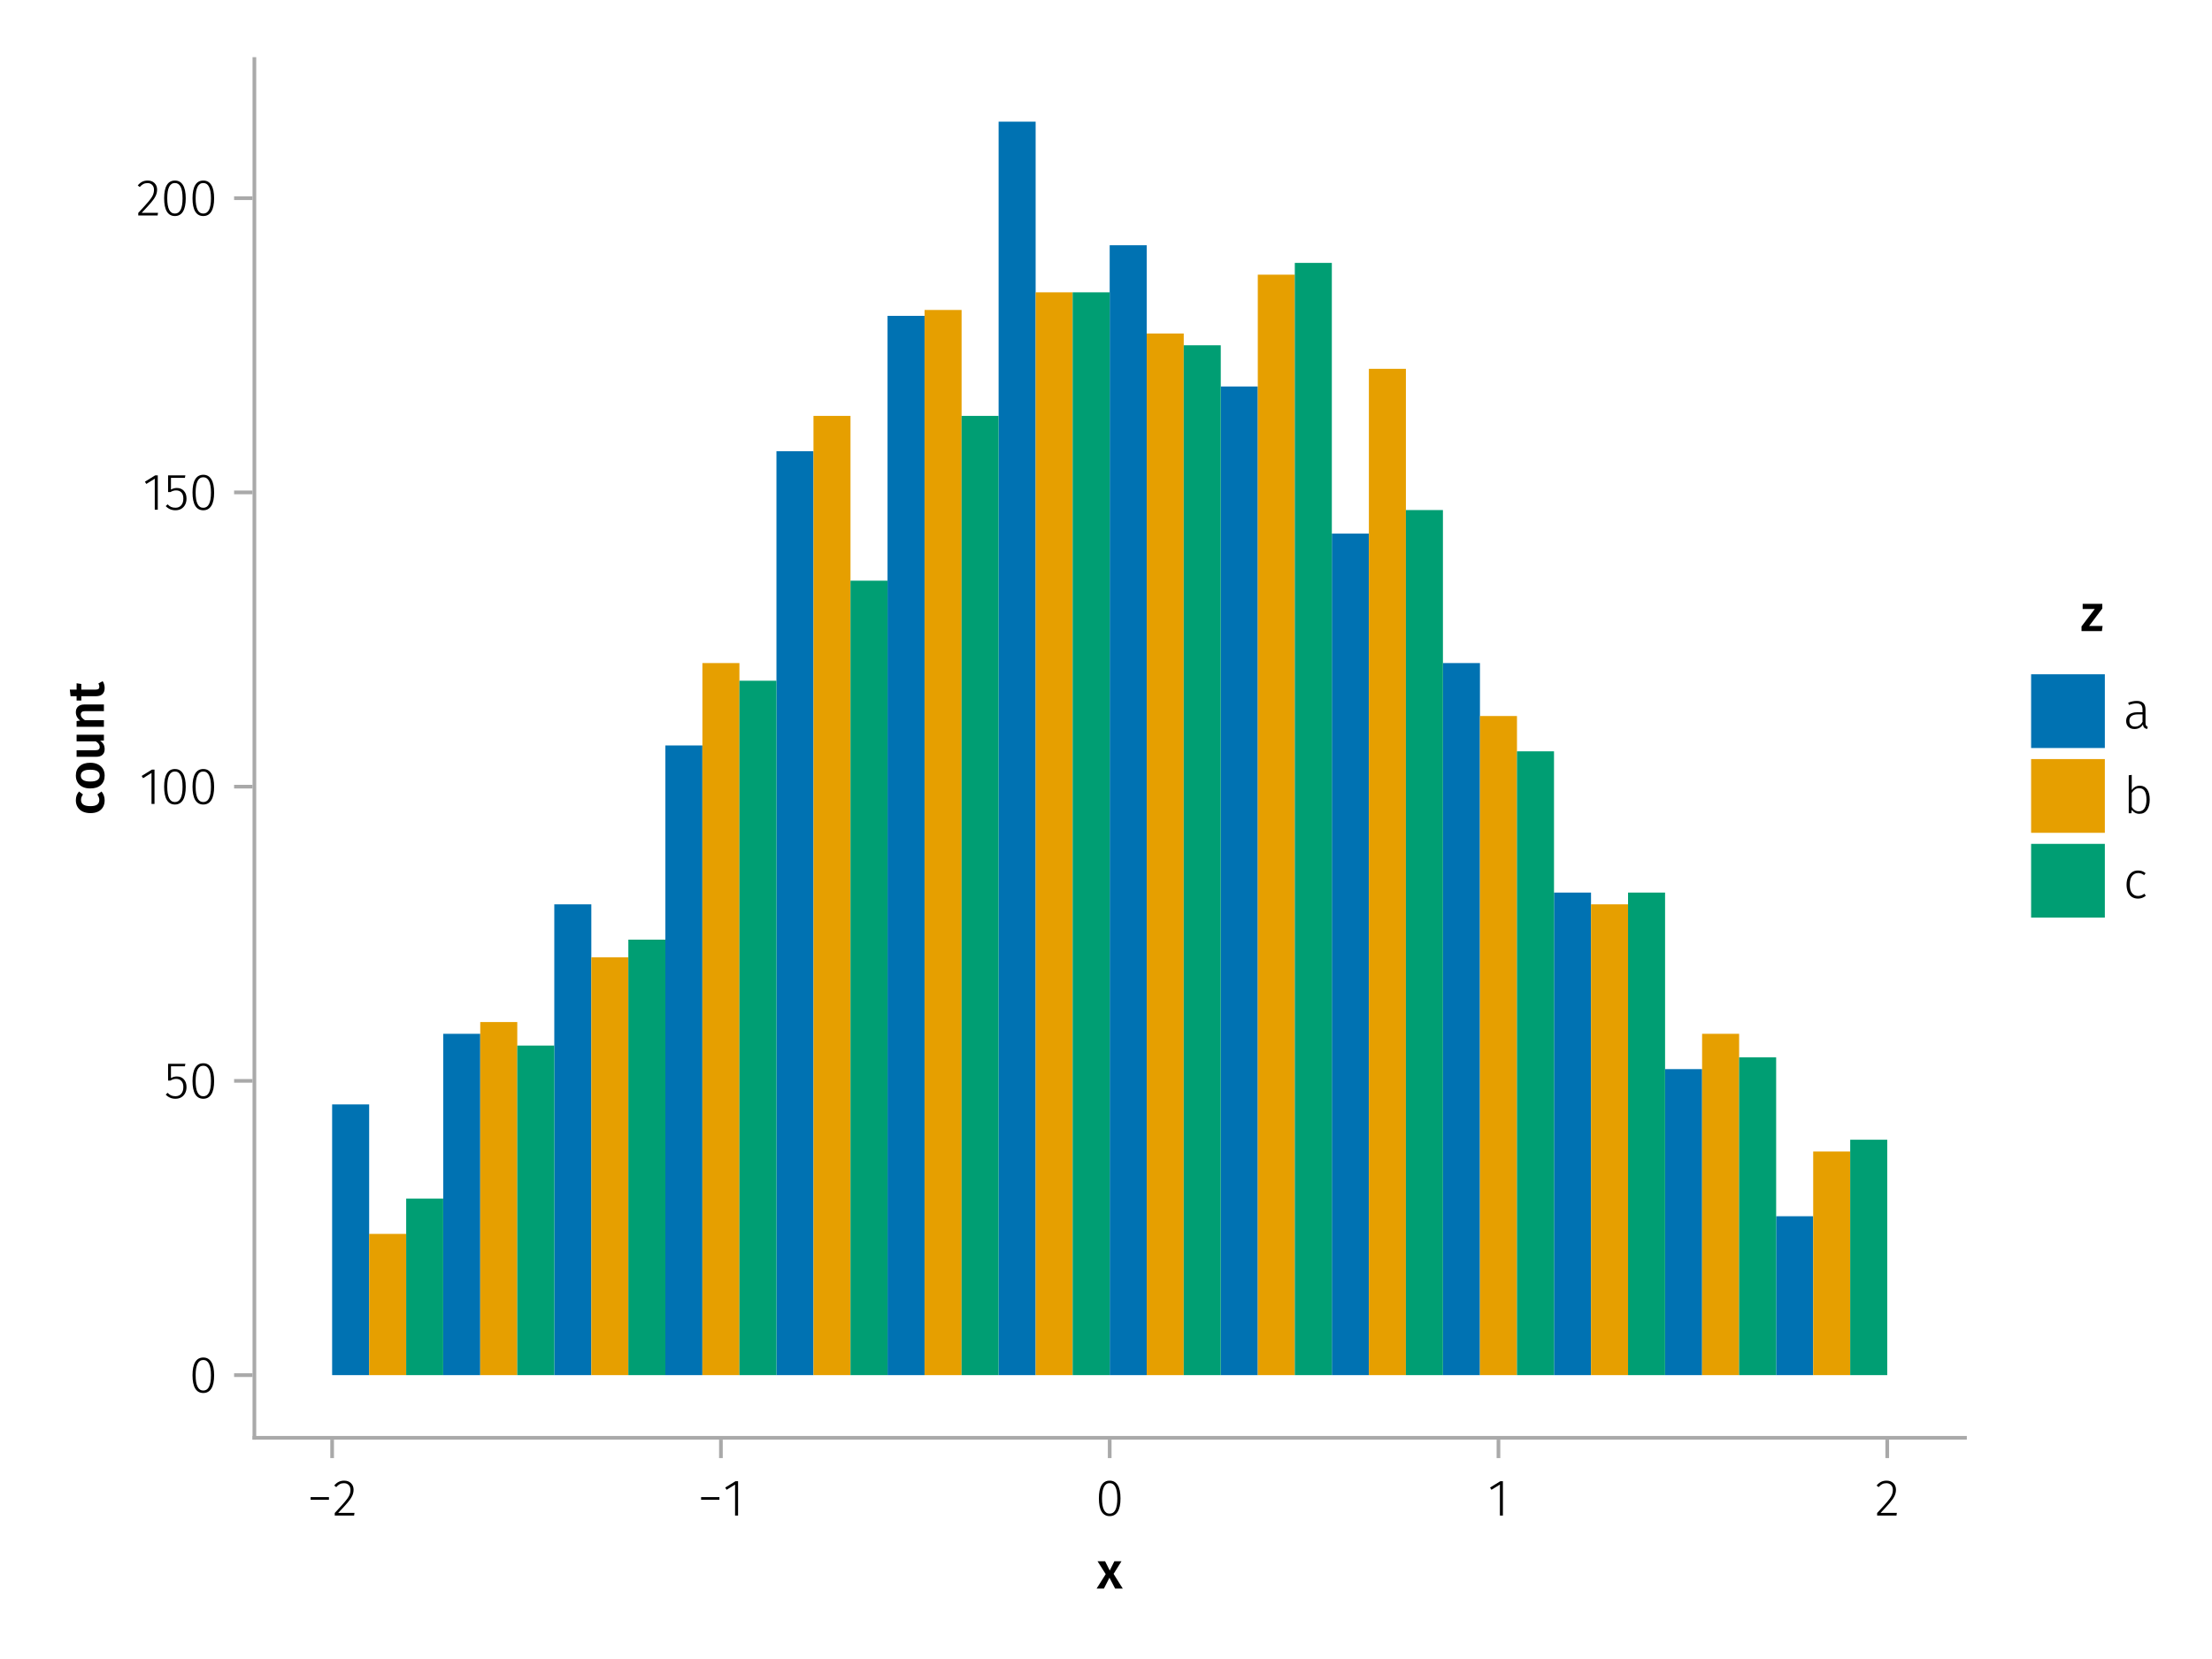 <?xml version="1.0" encoding="UTF-8"?>
<svg xmlns="http://www.w3.org/2000/svg" xmlns:xlink="http://www.w3.org/1999/xlink" width="600" height="450" viewBox="0 0 600 450">
<defs>
<g>
<g id="glyph-0-0-ffe88b82">
<path d="M 4.562 -3.969 L 7.047 0 L 4.969 0 L 3.438 -2.938 L 1.938 0 L -0.047 0 L 2.422 -3.906 L 0.203 -7.406 L 2.25 -7.406 L 3.516 -4.891 L 4.766 -7.406 L 6.703 -7.406 Z M 4.562 -3.969 "/>
</g>
<g id="glyph-0-1-ffe88b82">
<path d="M 5.891 -7.406 L 5.891 -6.125 L 2.312 -1.406 L 5.969 -1.406 L 5.781 0 L 0.25 0 L 0.25 -1.281 L 3.844 -6 L 0.562 -6 L 0.562 -7.406 Z M 5.891 -7.406 "/>
</g>
<g id="glyph-1-0-ffe88b82">
<path d="M 0.969 -4.281 L 0.969 -5 L 5.938 -5 L 5.938 -4.281 Z M 0.969 -4.281 "/>
</g>
<g id="glyph-1-1-ffe88b82">
<path d="M 3.156 -9.469 C 3.938 -9.469 4.555 -9.238 5.016 -8.781 C 5.484 -8.32 5.719 -7.734 5.719 -7.016 C 5.719 -6.41 5.586 -5.844 5.328 -5.312 C 5.078 -4.781 4.68 -4.195 4.141 -3.562 C 3.609 -2.926 2.742 -1.977 1.547 -0.719 L 5.969 -0.719 L 5.859 0 L 0.609 0 L 0.609 -0.688 C 1.879 -2.051 2.789 -3.062 3.344 -3.719 C 3.906 -4.375 4.301 -4.941 4.531 -5.422 C 4.758 -5.898 4.875 -6.414 4.875 -6.969 C 4.875 -7.52 4.711 -7.957 4.391 -8.281 C 4.066 -8.613 3.641 -8.781 3.109 -8.781 C 2.68 -8.781 2.301 -8.691 1.969 -8.516 C 1.633 -8.336 1.316 -8.07 1.016 -7.719 L 0.469 -8.141 C 0.832 -8.586 1.234 -8.922 1.672 -9.141 C 2.109 -9.359 2.602 -9.469 3.156 -9.469 Z M 3.156 -9.469 "/>
</g>
<g id="glyph-1-2-ffe88b82">
<path d="M 4.094 -9.312 L 4.094 0 L 3.281 0 L 3.281 -8.406 L 0.984 -6.984 L 0.609 -7.594 L 3.391 -9.312 Z M 4.094 -9.312 "/>
</g>
<g id="glyph-1-3-ffe88b82">
<path d="M 3.844 -9.469 C 4.812 -9.469 5.539 -9.055 6.031 -8.234 C 6.531 -7.422 6.781 -6.223 6.781 -4.641 C 6.781 -3.078 6.531 -1.883 6.031 -1.062 C 5.531 -0.25 4.801 0.156 3.844 0.156 C 2.883 0.156 2.156 -0.25 1.656 -1.062 C 1.164 -1.883 0.922 -3.082 0.922 -4.656 C 0.922 -6.238 1.164 -7.438 1.656 -8.25 C 2.156 -9.062 2.883 -9.469 3.844 -9.469 Z M 3.844 -8.797 C 2.457 -8.797 1.766 -7.414 1.766 -4.656 C 1.766 -1.895 2.457 -0.516 3.844 -0.516 C 4.531 -0.516 5.047 -0.848 5.391 -1.516 C 5.742 -2.191 5.922 -3.234 5.922 -4.641 C 5.922 -6.055 5.742 -7.102 5.391 -7.781 C 5.047 -8.457 4.531 -8.797 3.844 -8.797 Z M 3.844 -8.797 "/>
</g>
<g id="glyph-2-0-ffe88b82">
<path d="M 0.969 -4.281 L 0.969 -5 L 5.938 -5 L 5.938 -4.281 Z M 0.969 -4.281 "/>
</g>
<g id="glyph-2-1-ffe88b82">
<path d="M 4.094 -9.312 L 4.094 0 L 3.281 0 L 3.281 -8.406 L 0.984 -6.984 L 0.609 -7.594 L 3.391 -9.312 Z M 4.094 -9.312 "/>
</g>
<g id="glyph-2-2-ffe88b82">
<path d="M 3.156 -9.469 C 3.938 -9.469 4.555 -9.238 5.016 -8.781 C 5.484 -8.32 5.719 -7.734 5.719 -7.016 C 5.719 -6.41 5.586 -5.844 5.328 -5.312 C 5.078 -4.781 4.68 -4.195 4.141 -3.562 C 3.609 -2.926 2.742 -1.977 1.547 -0.719 L 5.969 -0.719 L 5.859 0 L 0.609 0 L 0.609 -0.688 C 1.879 -2.051 2.789 -3.062 3.344 -3.719 C 3.906 -4.375 4.301 -4.941 4.531 -5.422 C 4.758 -5.898 4.875 -6.414 4.875 -6.969 C 4.875 -7.52 4.711 -7.957 4.391 -8.281 C 4.066 -8.613 3.641 -8.781 3.109 -8.781 C 2.68 -8.781 2.301 -8.691 1.969 -8.516 C 1.633 -8.336 1.316 -8.07 1.016 -7.719 L 0.469 -8.141 C 0.832 -8.586 1.234 -8.922 1.672 -9.141 C 2.109 -9.359 2.602 -9.469 3.156 -9.469 Z M 3.156 -9.469 "/>
</g>
<g id="glyph-2-3-ffe88b82">
<path d="M 3.844 -9.469 C 4.812 -9.469 5.539 -9.055 6.031 -8.234 C 6.531 -7.422 6.781 -6.223 6.781 -4.641 C 6.781 -3.078 6.531 -1.883 6.031 -1.062 C 5.531 -0.25 4.801 0.156 3.844 0.156 C 2.883 0.156 2.156 -0.25 1.656 -1.062 C 1.164 -1.883 0.922 -3.082 0.922 -4.656 C 0.922 -6.238 1.164 -7.438 1.656 -8.25 C 2.156 -9.062 2.883 -9.469 3.844 -9.469 Z M 3.844 -8.797 C 2.457 -8.797 1.766 -7.414 1.766 -4.656 C 1.766 -1.895 2.457 -0.516 3.844 -0.516 C 4.531 -0.516 5.047 -0.848 5.391 -1.516 C 5.742 -2.191 5.922 -3.234 5.922 -4.641 C 5.922 -6.055 5.742 -7.102 5.391 -7.781 C 5.047 -8.457 4.531 -8.797 3.844 -8.797 Z M 3.844 -8.797 "/>
</g>
<g id="glyph-2-4-ffe88b82">
<path d="M 6.031 -1.625 C 6.031 -1.238 6.078 -0.961 6.172 -0.797 C 6.273 -0.629 6.438 -0.504 6.656 -0.422 L 6.469 0.156 C 6.133 0.094 5.875 -0.031 5.688 -0.219 C 5.508 -0.406 5.391 -0.691 5.328 -1.078 C 4.828 -0.254 4.066 0.156 3.047 0.156 C 2.348 0.156 1.797 -0.039 1.391 -0.438 C 0.984 -0.832 0.781 -1.363 0.781 -2.031 C 0.781 -2.781 1.047 -3.359 1.578 -3.766 C 2.117 -4.18 2.867 -4.391 3.828 -4.391 L 5.219 -4.391 L 5.219 -5.109 C 5.219 -5.691 5.086 -6.117 4.828 -6.391 C 4.566 -6.66 4.133 -6.797 3.531 -6.797 C 2.969 -6.797 2.305 -6.656 1.547 -6.375 L 1.328 -6.984 C 2.148 -7.305 2.922 -7.469 3.641 -7.469 C 5.234 -7.469 6.031 -6.695 6.031 -5.156 Z M 3.188 -0.5 C 4.07 -0.5 4.75 -0.93 5.219 -1.797 L 5.219 -3.812 L 3.953 -3.812 C 3.203 -3.812 2.629 -3.664 2.234 -3.375 C 1.848 -3.082 1.656 -2.648 1.656 -2.078 C 1.656 -1.566 1.789 -1.176 2.062 -0.906 C 2.332 -0.633 2.707 -0.5 3.188 -0.5 Z M 3.188 -0.5 "/>
</g>
<g id="glyph-2-5-ffe88b82">
<path d="M 4.5 -7.469 C 5.344 -7.469 6 -7.141 6.469 -6.484 C 6.938 -5.836 7.172 -4.91 7.172 -3.703 C 7.172 -2.516 6.926 -1.57 6.438 -0.875 C 5.945 -0.188 5.258 0.156 4.375 0.156 C 3.938 0.156 3.535 0.055 3.172 -0.141 C 2.816 -0.336 2.52 -0.598 2.281 -0.922 L 2.203 0 L 1.484 0 L 1.484 -10.297 L 2.297 -10.406 L 2.297 -6.297 C 2.867 -7.078 3.602 -7.469 4.5 -7.469 Z M 4.234 -0.516 C 4.891 -0.516 5.395 -0.781 5.75 -1.312 C 6.113 -1.852 6.297 -2.648 6.297 -3.703 C 6.297 -5.766 5.641 -6.797 4.328 -6.797 C 3.891 -6.797 3.508 -6.688 3.188 -6.469 C 2.875 -6.25 2.578 -5.941 2.297 -5.547 L 2.297 -1.688 C 2.523 -1.32 2.801 -1.035 3.125 -0.828 C 3.457 -0.617 3.828 -0.516 4.234 -0.516 Z M 4.234 -0.516 "/>
</g>
<g id="glyph-2-6-ffe88b82">
<path d="M 3.984 -7.469 C 4.41 -7.469 4.785 -7.41 5.109 -7.297 C 5.43 -7.18 5.75 -6.992 6.062 -6.734 L 5.656 -6.203 C 5.414 -6.398 5.164 -6.547 4.906 -6.641 C 4.645 -6.734 4.352 -6.781 4.031 -6.781 C 3.344 -6.781 2.789 -6.508 2.375 -5.969 C 1.969 -5.438 1.766 -4.656 1.766 -3.625 C 1.766 -2.602 1.969 -1.836 2.375 -1.328 C 2.781 -0.816 3.328 -0.562 4.016 -0.562 C 4.348 -0.562 4.645 -0.613 4.906 -0.719 C 5.176 -0.82 5.445 -0.973 5.719 -1.172 L 6.109 -0.625 C 5.492 -0.102 4.789 0.156 4 0.156 C 3.375 0.156 2.828 0.008 2.359 -0.281 C 1.898 -0.582 1.539 -1.016 1.281 -1.578 C 1.02 -2.148 0.891 -2.828 0.891 -3.609 C 0.891 -4.391 1.02 -5.07 1.281 -5.656 C 1.539 -6.238 1.898 -6.688 2.359 -7 C 2.828 -7.312 3.367 -7.469 3.984 -7.469 Z M 3.984 -7.469 "/>
</g>
<g id="glyph-3-0-ffe88b82">
<path d="M 3.844 -9.469 C 4.812 -9.469 5.539 -9.055 6.031 -8.234 C 6.531 -7.422 6.781 -6.223 6.781 -4.641 C 6.781 -3.078 6.531 -1.883 6.031 -1.062 C 5.531 -0.25 4.801 0.156 3.844 0.156 C 2.883 0.156 2.156 -0.25 1.656 -1.062 C 1.164 -1.883 0.922 -3.082 0.922 -4.656 C 0.922 -6.238 1.164 -7.438 1.656 -8.25 C 2.156 -9.062 2.883 -9.469 3.844 -9.469 Z M 3.844 -8.797 C 2.457 -8.797 1.766 -7.414 1.766 -4.656 C 1.766 -1.895 2.457 -0.516 3.844 -0.516 C 4.531 -0.516 5.047 -0.848 5.391 -1.516 C 5.742 -2.191 5.922 -3.234 5.922 -4.641 C 5.922 -6.055 5.742 -7.102 5.391 -7.781 C 5.047 -8.457 4.531 -8.797 3.844 -8.797 Z M 3.844 -8.797 "/>
</g>
<g id="glyph-4-0-ffe88b82">
<path d="M -7.609 -4.062 C -7.609 -4.539 -7.539 -4.973 -7.406 -5.359 C -7.27 -5.754 -7.051 -6.125 -6.75 -6.469 L -5.672 -5.672 C -5.859 -5.422 -5.992 -5.176 -6.078 -4.938 C -6.16 -4.707 -6.203 -4.453 -6.203 -4.172 C -6.203 -3.055 -5.359 -2.5 -3.672 -2.5 C -2.805 -2.5 -2.188 -2.645 -1.812 -2.938 C -1.438 -3.227 -1.25 -3.641 -1.25 -4.172 C -1.25 -4.43 -1.289 -4.672 -1.375 -4.891 C -1.457 -5.109 -1.594 -5.367 -1.781 -5.672 L -0.641 -6.469 C -0.078 -5.77 0.203 -4.973 0.203 -4.078 C 0.203 -3.367 0.047 -2.75 -0.266 -2.219 C -0.578 -1.695 -1.02 -1.297 -1.594 -1.016 C -2.176 -0.742 -2.859 -0.609 -3.641 -0.609 C -4.422 -0.609 -5.113 -0.742 -5.719 -1.016 C -6.32 -1.297 -6.785 -1.695 -7.109 -2.219 C -7.441 -2.75 -7.609 -3.363 -7.609 -4.062 Z M -7.609 -4.062 "/>
</g>
<g id="glyph-5-0-ffe88b82">
<path d="M -7.609 -4.109 C -7.609 -5.191 -7.258 -6.039 -6.562 -6.656 C -5.875 -7.27 -4.922 -7.578 -3.703 -7.578 C -2.93 -7.578 -2.25 -7.438 -1.656 -7.156 C -1.062 -6.875 -0.602 -6.473 -0.281 -5.953 C 0.039 -5.43 0.203 -4.812 0.203 -4.094 C 0.203 -3 -0.141 -2.145 -0.828 -1.531 C -1.523 -0.914 -2.484 -0.609 -3.703 -0.609 C -4.484 -0.609 -5.164 -0.742 -5.75 -1.016 C -6.344 -1.297 -6.801 -1.703 -7.125 -2.234 C -7.445 -2.766 -7.609 -3.391 -7.609 -4.109 Z M -6.266 -4.109 C -6.266 -3.023 -5.41 -2.484 -3.703 -2.484 C -2.828 -2.484 -2.18 -2.617 -1.766 -2.891 C -1.348 -3.16 -1.141 -3.562 -1.141 -4.094 C -1.141 -4.625 -1.348 -5.02 -1.766 -5.281 C -2.191 -5.551 -2.836 -5.688 -3.703 -5.688 C -4.578 -5.688 -5.223 -5.551 -5.641 -5.281 C -6.055 -5.02 -6.266 -4.629 -6.266 -4.109 Z M -6.266 -4.109 "/>
</g>
<g id="glyph-6-0-ffe88b82">
<path d="M 0 -7 L 0 -5.453 L -1.031 -5.344 C -0.613 -5.07 -0.301 -4.754 -0.094 -4.391 C 0.102 -4.023 0.203 -3.586 0.203 -3.078 C 0.203 -2.422 0 -1.91 -0.406 -1.547 C -0.812 -1.191 -1.375 -1.016 -2.094 -1.016 L -7.406 -1.016 L -7.406 -2.797 L -2.312 -2.797 C -1.895 -2.797 -1.594 -2.867 -1.406 -3.016 C -1.227 -3.16 -1.141 -3.391 -1.141 -3.703 C -1.141 -4.273 -1.492 -4.773 -2.203 -5.203 L -7.406 -5.203 L -7.406 -7 Z M 0 -7 "/>
</g>
<g id="glyph-7-0-ffe88b82">
<path d="M -7.609 -5.031 C -7.609 -5.688 -7.41 -6.195 -7.016 -6.562 C -6.617 -6.938 -6.066 -7.125 -5.359 -7.125 L 0 -7.125 L 0 -5.328 L -5.078 -5.328 C -5.516 -5.328 -5.82 -5.25 -6 -5.094 C -6.176 -4.945 -6.266 -4.723 -6.266 -4.422 C -6.266 -4.117 -6.172 -3.844 -5.984 -3.594 C -5.797 -3.344 -5.52 -3.102 -5.156 -2.875 L 0 -2.875 L 0 -1.078 L -7.406 -1.078 L -7.406 -2.625 L -6.438 -2.766 C -7.219 -3.379 -7.609 -4.133 -7.609 -5.031 Z M -7.609 -5.031 "/>
</g>
<g id="glyph-7-1-ffe88b82">
<path d="M -0.344 -5.312 C -0.156 -5.051 -0.02 -4.758 0.062 -4.438 C 0.156 -4.125 0.203 -3.797 0.203 -3.453 C 0.203 -2.723 0 -2.172 -0.406 -1.797 C -0.812 -1.422 -1.414 -1.234 -2.219 -1.234 L -6.125 -1.234 L -6.125 -0.062 L -7.406 -0.062 L -7.406 -1.234 L -9.047 -1.234 L -9.25 -3.031 L -7.406 -3.031 L -7.406 -4.75 L -6.125 -4.562 L -6.125 -3.031 L -2.25 -3.031 C -1.883 -3.031 -1.625 -3.094 -1.469 -3.219 C -1.312 -3.344 -1.234 -3.539 -1.234 -3.812 C -1.234 -4.082 -1.32 -4.375 -1.5 -4.688 Z M -0.344 -5.312 "/>
</g>
<g id="glyph-8-0-ffe88b82">
<path d="M 5.672 -8.641 L 1.891 -8.641 L 1.891 -5.453 C 2.398 -5.742 2.93 -5.891 3.484 -5.891 C 4.285 -5.891 4.922 -5.629 5.391 -5.109 C 5.867 -4.598 6.109 -3.895 6.109 -3 C 6.109 -2.395 5.984 -1.848 5.734 -1.359 C 5.484 -0.879 5.129 -0.504 4.672 -0.234 C 4.223 0.023 3.703 0.156 3.109 0.156 C 2.066 0.156 1.188 -0.219 0.469 -0.969 L 0.984 -1.453 C 1.273 -1.141 1.586 -0.906 1.922 -0.75 C 2.266 -0.602 2.66 -0.531 3.109 -0.531 C 3.773 -0.531 4.297 -0.75 4.672 -1.188 C 5.055 -1.633 5.25 -2.242 5.25 -3.016 C 5.25 -3.754 5.07 -4.305 4.719 -4.672 C 4.375 -5.047 3.898 -5.234 3.297 -5.234 C 3.004 -5.234 2.742 -5.195 2.516 -5.125 C 2.285 -5.062 2.031 -4.945 1.75 -4.781 L 1.109 -4.781 L 1.109 -9.312 L 5.797 -9.312 Z M 5.672 -8.641 "/>
</g>
<g id="glyph-9-0-ffe88b82">
<path d="M 3.844 -9.469 C 4.812 -9.469 5.539 -9.055 6.031 -8.234 C 6.531 -7.422 6.781 -6.223 6.781 -4.641 C 6.781 -3.078 6.531 -1.883 6.031 -1.062 C 5.531 -0.25 4.801 0.156 3.844 0.156 C 2.883 0.156 2.156 -0.25 1.656 -1.062 C 1.164 -1.883 0.922 -3.082 0.922 -4.656 C 0.922 -6.238 1.164 -7.438 1.656 -8.25 C 2.156 -9.062 2.883 -9.469 3.844 -9.469 Z M 3.844 -8.797 C 2.457 -8.797 1.766 -7.414 1.766 -4.656 C 1.766 -1.895 2.457 -0.516 3.844 -0.516 C 4.531 -0.516 5.047 -0.848 5.391 -1.516 C 5.742 -2.191 5.922 -3.234 5.922 -4.641 C 5.922 -6.055 5.742 -7.102 5.391 -7.781 C 5.047 -8.457 4.531 -8.797 3.844 -8.797 Z M 3.844 -8.797 "/>
</g>
<g id="glyph-10-0-ffe88b82">
<path d="M 4.094 -9.312 L 4.094 0 L 3.281 0 L 3.281 -8.406 L 0.984 -6.984 L 0.609 -7.594 L 3.391 -9.312 Z M 4.094 -9.312 "/>
</g>
<g id="glyph-11-0-ffe88b82">
<path d="M 5.672 -8.641 L 1.891 -8.641 L 1.891 -5.453 C 2.398 -5.742 2.93 -5.891 3.484 -5.891 C 4.285 -5.891 4.922 -5.629 5.391 -5.109 C 5.867 -4.598 6.109 -3.895 6.109 -3 C 6.109 -2.395 5.984 -1.848 5.734 -1.359 C 5.484 -0.879 5.129 -0.504 4.672 -0.234 C 4.223 0.023 3.703 0.156 3.109 0.156 C 2.066 0.156 1.188 -0.219 0.469 -0.969 L 0.984 -1.453 C 1.273 -1.141 1.586 -0.906 1.922 -0.75 C 2.266 -0.602 2.66 -0.531 3.109 -0.531 C 3.773 -0.531 4.297 -0.75 4.672 -1.188 C 5.055 -1.633 5.25 -2.242 5.25 -3.016 C 5.25 -3.754 5.07 -4.305 4.719 -4.672 C 4.375 -5.047 3.898 -5.234 3.297 -5.234 C 3.004 -5.234 2.742 -5.195 2.516 -5.125 C 2.285 -5.062 2.031 -4.945 1.75 -4.781 L 1.109 -4.781 L 1.109 -9.312 L 5.797 -9.312 Z M 5.672 -8.641 "/>
</g>
<g id="glyph-12-0-ffe88b82">
<path d="M 3.156 -9.469 C 3.938 -9.469 4.555 -9.238 5.016 -8.781 C 5.484 -8.32 5.719 -7.734 5.719 -7.016 C 5.719 -6.41 5.586 -5.844 5.328 -5.312 C 5.078 -4.781 4.68 -4.195 4.141 -3.562 C 3.609 -2.926 2.742 -1.977 1.547 -0.719 L 5.969 -0.719 L 5.859 0 L 0.609 0 L 0.609 -0.688 C 1.879 -2.051 2.789 -3.062 3.344 -3.719 C 3.906 -4.375 4.301 -4.941 4.531 -5.422 C 4.758 -5.898 4.875 -6.414 4.875 -6.969 C 4.875 -7.52 4.711 -7.957 4.391 -8.281 C 4.066 -8.613 3.641 -8.781 3.109 -8.781 C 2.68 -8.781 2.301 -8.691 1.969 -8.516 C 1.633 -8.336 1.316 -8.07 1.016 -7.719 L 0.469 -8.141 C 0.832 -8.586 1.234 -8.922 1.672 -9.141 C 2.109 -9.359 2.602 -9.469 3.156 -9.469 Z M 3.156 -9.469 "/>
</g>
<g id="glyph-13-0-ffe88b82">
<path d="M 3.844 -9.469 C 4.812 -9.469 5.539 -9.055 6.031 -8.234 C 6.531 -7.422 6.781 -6.223 6.781 -4.641 C 6.781 -3.078 6.531 -1.883 6.031 -1.062 C 5.531 -0.25 4.801 0.156 3.844 0.156 C 2.883 0.156 2.156 -0.25 1.656 -1.062 C 1.164 -1.883 0.922 -3.082 0.922 -4.656 C 0.922 -6.238 1.164 -7.438 1.656 -8.25 C 2.156 -9.062 2.883 -9.469 3.844 -9.469 Z M 3.844 -8.797 C 2.457 -8.797 1.766 -7.414 1.766 -4.656 C 1.766 -1.895 2.457 -0.516 3.844 -0.516 C 4.531 -0.516 5.047 -0.848 5.391 -1.516 C 5.742 -2.191 5.922 -3.234 5.922 -4.641 C 5.922 -6.055 5.742 -7.102 5.391 -7.781 C 5.047 -8.457 4.531 -8.797 3.844 -8.797 Z M 3.844 -8.797 "/>
</g>
<g id="glyph-14-0-ffe88b82">
<path d="M 3.844 -9.469 C 4.812 -9.469 5.539 -9.055 6.031 -8.234 C 6.531 -7.422 6.781 -6.223 6.781 -4.641 C 6.781 -3.078 6.531 -1.883 6.031 -1.062 C 5.531 -0.25 4.801 0.156 3.844 0.156 C 2.883 0.156 2.156 -0.25 1.656 -1.062 C 1.164 -1.883 0.922 -3.082 0.922 -4.656 C 0.922 -6.238 1.164 -7.438 1.656 -8.25 C 2.156 -9.062 2.883 -9.469 3.844 -9.469 Z M 3.844 -8.797 C 2.457 -8.797 1.766 -7.414 1.766 -4.656 C 1.766 -1.895 2.457 -0.516 3.844 -0.516 C 4.531 -0.516 5.047 -0.848 5.391 -1.516 C 5.742 -2.191 5.922 -3.234 5.922 -4.641 C 5.922 -6.055 5.742 -7.102 5.391 -7.781 C 5.047 -8.457 4.531 -8.797 3.844 -8.797 Z M 3.844 -8.797 "/>
</g>
</g>
</defs>
<rect x="-60" y="-45" width="720" height="540" fill="rgb(100%, 100%, 100%)" fill-opacity="1"/>
<path fill-rule="nonzero" fill="rgb(100%, 100%, 100%)" fill-opacity="1" d="M 69 390 L 533 390 L 533 16 L 69 16 Z M 69 390 "/>
<g fill="rgb(0%, 0%, 0%)" fill-opacity="1">
<use xlink:href="#glyph-0-0-ffe88b82" x="297.5" y="430.89"/>
</g>
<g fill="rgb(0%, 0%, 0%)" fill-opacity="1">
<use xlink:href="#glyph-1-0-ffe88b82" x="83.287" y="411.09"/>
</g>
<g fill="rgb(0%, 0%, 0%)" fill-opacity="1">
<use xlink:href="#glyph-1-1-ffe88b82" x="90.189" y="411.09"/>
</g>
<g fill="rgb(0%, 0%, 0%)" fill-opacity="1">
<use xlink:href="#glyph-2-0-ffe88b82" x="189.203" y="411.09"/>
</g>
<g fill="rgb(0%, 0%, 0%)" fill-opacity="1">
<use xlink:href="#glyph-1-2-ffe88b82" x="196.105" y="411.09"/>
</g>
<g fill="rgb(0%, 0%, 0%)" fill-opacity="1">
<use xlink:href="#glyph-3-0-ffe88b82" x="297.15" y="411.09"/>
</g>
<g fill="rgb(0%, 0%, 0%)" fill-opacity="1">
<use xlink:href="#glyph-2-1-ffe88b82" x="403.564" y="411.09"/>
</g>
<g fill="rgb(0%, 0%, 0%)" fill-opacity="1">
<use xlink:href="#glyph-2-2-ffe88b82" x="508.556" y="411.09"/>
</g>
<g fill="rgb(0%, 0%, 0%)" fill-opacity="1">
<use xlink:href="#glyph-4-0-ffe88b82" x="28.184" y="221.165"/>
</g>
<g fill="rgb(0%, 0%, 0%)" fill-opacity="1">
<use xlink:href="#glyph-5-0-ffe88b82" x="28.184" y="214.473"/>
</g>
<g fill="rgb(0%, 0%, 0%)" fill-opacity="1">
<use xlink:href="#glyph-6-0-ffe88b82" x="28.184" y="206.297"/>
</g>
<g fill="rgb(0%, 0%, 0%)" fill-opacity="1">
<use xlink:href="#glyph-7-0-ffe88b82" x="28.184" y="198.219"/>
</g>
<g fill="rgb(0%, 0%, 0%)" fill-opacity="1">
<use xlink:href="#glyph-7-1-ffe88b82" x="28.184" y="190.085"/>
</g>
<g fill="rgb(0%, 0%, 0%)" fill-opacity="1">
<use xlink:href="#glyph-2-3-ffe88b82" x="51.3" y="377.69"/>
</g>
<g fill="rgb(0%, 0%, 0%)" fill-opacity="1">
<use xlink:href="#glyph-8-0-ffe88b82" x="44.482" y="297.878"/>
</g>
<g fill="rgb(0%, 0%, 0%)" fill-opacity="1">
<use xlink:href="#glyph-9-0-ffe88b82" x="51.3" y="297.878"/>
</g>
<g fill="rgb(0%, 0%, 0%)" fill-opacity="1">
<use xlink:href="#glyph-10-0-ffe88b82" x="37.818" y="218.066"/>
</g>
<g fill="rgb(0%, 0%, 0%)" fill-opacity="1">
<use xlink:href="#glyph-1-3-ffe88b82" x="43.6" y="218.066"/>
</g>
<g fill="rgb(0%, 0%, 0%)" fill-opacity="1">
<use xlink:href="#glyph-2-3-ffe88b82" x="51.3" y="218.066"/>
</g>
<g fill="rgb(0%, 0%, 0%)" fill-opacity="1">
<use xlink:href="#glyph-10-0-ffe88b82" x="38.7" y="138.253"/>
</g>
<g fill="rgb(0%, 0%, 0%)" fill-opacity="1">
<use xlink:href="#glyph-11-0-ffe88b82" x="44.482" y="138.253"/>
</g>
<g fill="rgb(0%, 0%, 0%)" fill-opacity="1">
<use xlink:href="#glyph-2-3-ffe88b82" x="51.3" y="138.253"/>
</g>
<g fill="rgb(0%, 0%, 0%)" fill-opacity="1">
<use xlink:href="#glyph-12-0-ffe88b82" x="36.894" y="58.441"/>
</g>
<g fill="rgb(0%, 0%, 0%)" fill-opacity="1">
<use xlink:href="#glyph-13-0-ffe88b82" x="43.6" y="58.441"/>
</g>
<g fill="rgb(0%, 0%, 0%)" fill-opacity="1">
<use xlink:href="#glyph-14-0-ffe88b82" x="51.3" y="58.441"/>
</g>
<path fill-rule="nonzero" fill="rgb(0%, 44.706%, 69.804%)" fill-opacity="1" d="M 90.09 373 L 100.133 373 L 100.133 299.574 L 90.09 299.574 Z M 90.09 373 "/>
<path fill-rule="nonzero" fill="rgb(0%, 44.706%, 69.804%)" fill-opacity="1" d="M 120.223 373 L 130.266 373 L 130.266 280.418 L 120.223 280.418 Z M 120.223 373 "/>
<path fill-rule="nonzero" fill="rgb(0%, 44.706%, 69.804%)" fill-opacity="1" d="M 150.352 373 L 160.395 373 L 160.395 245.301 L 150.352 245.301 Z M 150.352 373 "/>
<path fill-rule="nonzero" fill="rgb(0%, 44.706%, 69.804%)" fill-opacity="1" d="M 180.48 373 L 190.523 373 L 190.523 202.203 L 180.48 202.203 Z M 180.48 373 "/>
<path fill-rule="nonzero" fill="rgb(0%, 44.706%, 69.804%)" fill-opacity="1" d="M 210.609 373 L 220.652 373 L 220.652 122.391 L 210.609 122.391 Z M 210.609 373 "/>
<path fill-rule="nonzero" fill="rgb(0%, 44.706%, 69.804%)" fill-opacity="1" d="M 240.742 373 L 250.785 373 L 250.785 85.676 L 240.742 85.676 Z M 240.742 373 "/>
<path fill-rule="nonzero" fill="rgb(0%, 44.706%, 69.804%)" fill-opacity="1" d="M 270.871 373 L 280.914 373 L 280.914 33 L 270.871 33 Z M 270.871 373 "/>
<path fill-rule="nonzero" fill="rgb(0%, 44.706%, 69.804%)" fill-opacity="1" d="M 301 373 L 311.043 373 L 311.043 66.52 L 301 66.52 Z M 301 373 "/>
<path fill-rule="nonzero" fill="rgb(0%, 44.706%, 69.804%)" fill-opacity="1" d="M 331.129 373 L 341.172 373 L 341.172 104.832 L 331.129 104.832 Z M 331.129 373 "/>
<path fill-rule="nonzero" fill="rgb(0%, 44.706%, 69.804%)" fill-opacity="1" d="M 361.258 373 L 371.301 373 L 371.301 144.738 L 361.258 144.738 Z M 361.258 373 "/>
<path fill-rule="nonzero" fill="rgb(0%, 44.706%, 69.804%)" fill-opacity="1" d="M 391.391 373 L 401.434 373 L 401.434 179.855 L 391.391 179.855 Z M 391.391 373 "/>
<path fill-rule="nonzero" fill="rgb(0%, 44.706%, 69.804%)" fill-opacity="1" d="M 421.52 373 L 431.562 373 L 431.562 242.109 L 421.52 242.109 Z M 421.52 373 "/>
<path fill-rule="nonzero" fill="rgb(0%, 44.706%, 69.804%)" fill-opacity="1" d="M 451.648 373 L 461.691 373 L 461.691 289.996 L 451.648 289.996 Z M 451.648 373 "/>
<path fill-rule="nonzero" fill="rgb(0%, 44.706%, 69.804%)" fill-opacity="1" d="M 481.777 373 L 491.82 373 L 491.82 329.902 L 481.777 329.902 Z M 481.777 373 "/>
<path fill-rule="nonzero" fill="rgb(90.196%, 62.353%, 0%)" fill-opacity="1" d="M 100.133 373 L 110.176 373 L 110.176 334.691 L 100.133 334.691 Z M 100.133 373 "/>
<path fill-rule="nonzero" fill="rgb(90.196%, 62.353%, 0%)" fill-opacity="1" d="M 130.266 373 L 140.309 373 L 140.309 277.227 L 130.266 277.227 Z M 130.266 373 "/>
<path fill-rule="nonzero" fill="rgb(90.196%, 62.353%, 0%)" fill-opacity="1" d="M 160.395 373 L 170.438 373 L 170.438 259.668 L 160.395 259.668 Z M 160.395 373 "/>
<path fill-rule="nonzero" fill="rgb(90.196%, 62.353%, 0%)" fill-opacity="1" d="M 190.523 373 L 200.566 373 L 200.566 179.855 L 190.523 179.855 Z M 190.523 373 "/>
<path fill-rule="nonzero" fill="rgb(90.196%, 62.353%, 0%)" fill-opacity="1" d="M 220.652 373 L 230.695 373 L 230.695 112.812 L 220.652 112.812 Z M 220.652 373 "/>
<path fill-rule="nonzero" fill="rgb(90.196%, 62.353%, 0%)" fill-opacity="1" d="M 250.785 373 L 260.828 373 L 260.828 84.078 L 250.785 84.078 Z M 250.785 373 "/>
<path fill-rule="nonzero" fill="rgb(90.196%, 62.353%, 0%)" fill-opacity="1" d="M 280.914 373 L 290.957 373 L 290.957 79.293 L 280.914 79.293 Z M 280.914 373 "/>
<path fill-rule="nonzero" fill="rgb(90.196%, 62.353%, 0%)" fill-opacity="1" d="M 311.043 373 L 321.086 373 L 321.086 90.465 L 311.043 90.465 Z M 311.043 373 "/>
<path fill-rule="nonzero" fill="rgb(90.196%, 62.353%, 0%)" fill-opacity="1" d="M 341.172 373 L 351.215 373 L 351.215 74.504 L 341.172 74.504 Z M 341.172 373 "/>
<path fill-rule="nonzero" fill="rgb(90.196%, 62.353%, 0%)" fill-opacity="1" d="M 371.305 373 L 381.348 373 L 381.348 100.043 L 371.305 100.043 Z M 371.305 373 "/>
<path fill-rule="nonzero" fill="rgb(90.196%, 62.353%, 0%)" fill-opacity="1" d="M 401.434 373 L 411.477 373 L 411.477 194.219 L 401.434 194.219 Z M 401.434 373 "/>
<path fill-rule="nonzero" fill="rgb(90.196%, 62.353%, 0%)" fill-opacity="1" d="M 431.562 373 L 441.605 373 L 441.605 245.301 L 431.562 245.301 Z M 431.562 373 "/>
<path fill-rule="nonzero" fill="rgb(90.196%, 62.353%, 0%)" fill-opacity="1" d="M 461.691 373 L 471.734 373 L 471.734 280.418 L 461.691 280.418 Z M 461.691 373 "/>
<path fill-rule="nonzero" fill="rgb(90.196%, 62.353%, 0%)" fill-opacity="1" d="M 491.824 373 L 501.867 373 L 501.867 312.344 L 491.824 312.344 Z M 491.824 373 "/>
<path fill-rule="nonzero" fill="rgb(0%, 61.961%, 45.098%)" fill-opacity="1" d="M 110.176 373 L 120.219 373 L 120.219 325.113 L 110.176 325.113 Z M 110.176 373 "/>
<path fill-rule="nonzero" fill="rgb(0%, 61.961%, 45.098%)" fill-opacity="1" d="M 140.309 373 L 150.352 373 L 150.352 283.609 L 140.309 283.609 Z M 140.309 373 "/>
<path fill-rule="nonzero" fill="rgb(0%, 61.961%, 45.098%)" fill-opacity="1" d="M 170.438 373 L 180.48 373 L 180.48 254.879 L 170.438 254.879 Z M 170.438 373 "/>
<path fill-rule="nonzero" fill="rgb(0%, 61.961%, 45.098%)" fill-opacity="1" d="M 200.566 373 L 210.609 373 L 210.609 184.645 L 200.566 184.645 Z M 200.566 373 "/>
<path fill-rule="nonzero" fill="rgb(0%, 61.961%, 45.098%)" fill-opacity="1" d="M 230.695 373 L 240.738 373 L 240.738 157.508 L 230.695 157.508 Z M 230.695 373 "/>
<path fill-rule="nonzero" fill="rgb(0%, 61.961%, 45.098%)" fill-opacity="1" d="M 260.828 373 L 270.871 373 L 270.871 112.812 L 260.828 112.812 Z M 260.828 373 "/>
<path fill-rule="nonzero" fill="rgb(0%, 61.961%, 45.098%)" fill-opacity="1" d="M 290.957 373 L 301 373 L 301 79.293 L 290.957 79.293 Z M 290.957 373 "/>
<path fill-rule="nonzero" fill="rgb(0%, 61.961%, 45.098%)" fill-opacity="1" d="M 321.086 373 L 331.129 373 L 331.129 93.656 L 321.086 93.656 Z M 321.086 373 "/>
<path fill-rule="nonzero" fill="rgb(0%, 61.961%, 45.098%)" fill-opacity="1" d="M 351.215 373 L 361.258 373 L 361.258 71.309 L 351.215 71.309 Z M 351.215 373 "/>
<path fill-rule="nonzero" fill="rgb(0%, 61.961%, 45.098%)" fill-opacity="1" d="M 381.348 373 L 391.391 373 L 391.391 138.352 L 381.348 138.352 Z M 381.348 373 "/>
<path fill-rule="nonzero" fill="rgb(0%, 61.961%, 45.098%)" fill-opacity="1" d="M 411.477 373 L 421.52 373 L 421.52 203.797 L 411.477 203.797 Z M 411.477 373 "/>
<path fill-rule="nonzero" fill="rgb(0%, 61.961%, 45.098%)" fill-opacity="1" d="M 441.605 373 L 451.648 373 L 451.648 242.109 L 441.605 242.109 Z M 441.605 373 "/>
<path fill-rule="nonzero" fill="rgb(0%, 61.961%, 45.098%)" fill-opacity="1" d="M 471.734 373 L 481.777 373 L 481.777 286.805 L 471.734 286.805 Z M 471.734 373 "/>
<path fill-rule="nonzero" fill="rgb(0%, 61.961%, 45.098%)" fill-opacity="1" d="M 501.867 373 L 511.91 373 L 511.91 309.148 L 501.867 309.148 Z M 501.867 373 "/>
<path fill="none" stroke-width="1" stroke-linecap="butt" stroke-linejoin="miter" stroke="rgb(66.275%, 66.275%, 66.275%)" stroke-opacity="1" stroke-miterlimit="1.155" d="M 90.09 390.5 L 90.09 395.5 "/>
<path fill="none" stroke-width="1" stroke-linecap="butt" stroke-linejoin="miter" stroke="rgb(66.275%, 66.275%, 66.275%)" stroke-opacity="1" stroke-miterlimit="1.155" d="M 195.547 390.5 L 195.547 395.5 "/>
<path fill="none" stroke-width="1" stroke-linecap="butt" stroke-linejoin="miter" stroke="rgb(66.275%, 66.275%, 66.275%)" stroke-opacity="1" stroke-miterlimit="1.155" d="M 301 390.5 L 301 395.5 "/>
<path fill="none" stroke-width="1" stroke-linecap="butt" stroke-linejoin="miter" stroke="rgb(66.275%, 66.275%, 66.275%)" stroke-opacity="1" stroke-miterlimit="1.155" d="M 406.453 390.5 L 406.453 395.5 "/>
<path fill="none" stroke-width="1" stroke-linecap="butt" stroke-linejoin="miter" stroke="rgb(66.275%, 66.275%, 66.275%)" stroke-opacity="1" stroke-miterlimit="1.155" d="M 511.91 390.5 L 511.91 395.5 "/>
<path fill="none" stroke-width="1" stroke-linecap="butt" stroke-linejoin="miter" stroke="rgb(66.275%, 66.275%, 66.275%)" stroke-opacity="1" stroke-miterlimit="1.155" d="M 68.5 373 L 63.5 373 "/>
<path fill="none" stroke-width="1" stroke-linecap="butt" stroke-linejoin="miter" stroke="rgb(66.275%, 66.275%, 66.275%)" stroke-opacity="1" stroke-miterlimit="1.155" d="M 68.5 293.188 L 63.5 293.188 "/>
<path fill="none" stroke-width="1" stroke-linecap="butt" stroke-linejoin="miter" stroke="rgb(66.275%, 66.275%, 66.275%)" stroke-opacity="1" stroke-miterlimit="1.155" d="M 68.5 213.375 L 63.5 213.375 "/>
<path fill="none" stroke-width="1" stroke-linecap="butt" stroke-linejoin="miter" stroke="rgb(66.275%, 66.275%, 66.275%)" stroke-opacity="1" stroke-miterlimit="1.155" d="M 68.5 133.562 L 63.5 133.562 "/>
<path fill="none" stroke-width="1" stroke-linecap="butt" stroke-linejoin="miter" stroke="rgb(66.275%, 66.275%, 66.275%)" stroke-opacity="1" stroke-miterlimit="1.155" d="M 68.5 53.75 L 63.5 53.75 "/>
<path fill-rule="nonzero" fill="rgb(0%, 44.706%, 69.804%)" fill-opacity="1" d="M 550.934 202.898 L 570.934 202.898 L 570.934 182.898 L 550.934 182.898 Z M 550.934 202.898 "/>
<path fill-rule="nonzero" fill="rgb(90.196%, 62.353%, 0%)" fill-opacity="1" d="M 550.934 225.898 L 570.934 225.898 L 570.934 205.898 L 550.934 205.898 Z M 550.934 225.898 "/>
<path fill-rule="nonzero" fill="rgb(0%, 61.961%, 45.098%)" fill-opacity="1" d="M 550.934 248.898 L 570.934 248.898 L 570.934 228.898 L 550.934 228.898 Z M 550.934 248.898 "/>
<g fill="rgb(0%, 0%, 0%)" fill-opacity="1">
<use xlink:href="#glyph-0-1-ffe88b82" x="564.357" y="171.19"/>
</g>
<g fill="rgb(0%, 0%, 0%)" fill-opacity="1">
<use xlink:href="#glyph-2-4-ffe88b82" x="575.933" y="197.59"/>
</g>
<g fill="rgb(0%, 0%, 0%)" fill-opacity="1">
<use xlink:href="#glyph-2-5-ffe88b82" x="575.933" y="220.59"/>
</g>
<g fill="rgb(0%, 0%, 0%)" fill-opacity="1">
<use xlink:href="#glyph-2-6-ffe88b82" x="575.933" y="243.59"/>
</g>
<path fill="none" stroke-width="1" stroke-linecap="butt" stroke-linejoin="miter" stroke="rgb(66.275%, 66.275%, 66.275%)" stroke-opacity="1" stroke-miterlimit="1.155" d="M 68.5 390 L 533.5 390 "/>
<path fill="none" stroke-width="1" stroke-linecap="butt" stroke-linejoin="miter" stroke="rgb(66.275%, 66.275%, 66.275%)" stroke-opacity="1" stroke-miterlimit="1.155" d="M 69 390.5 L 69 15.5 "/>
</svg>
